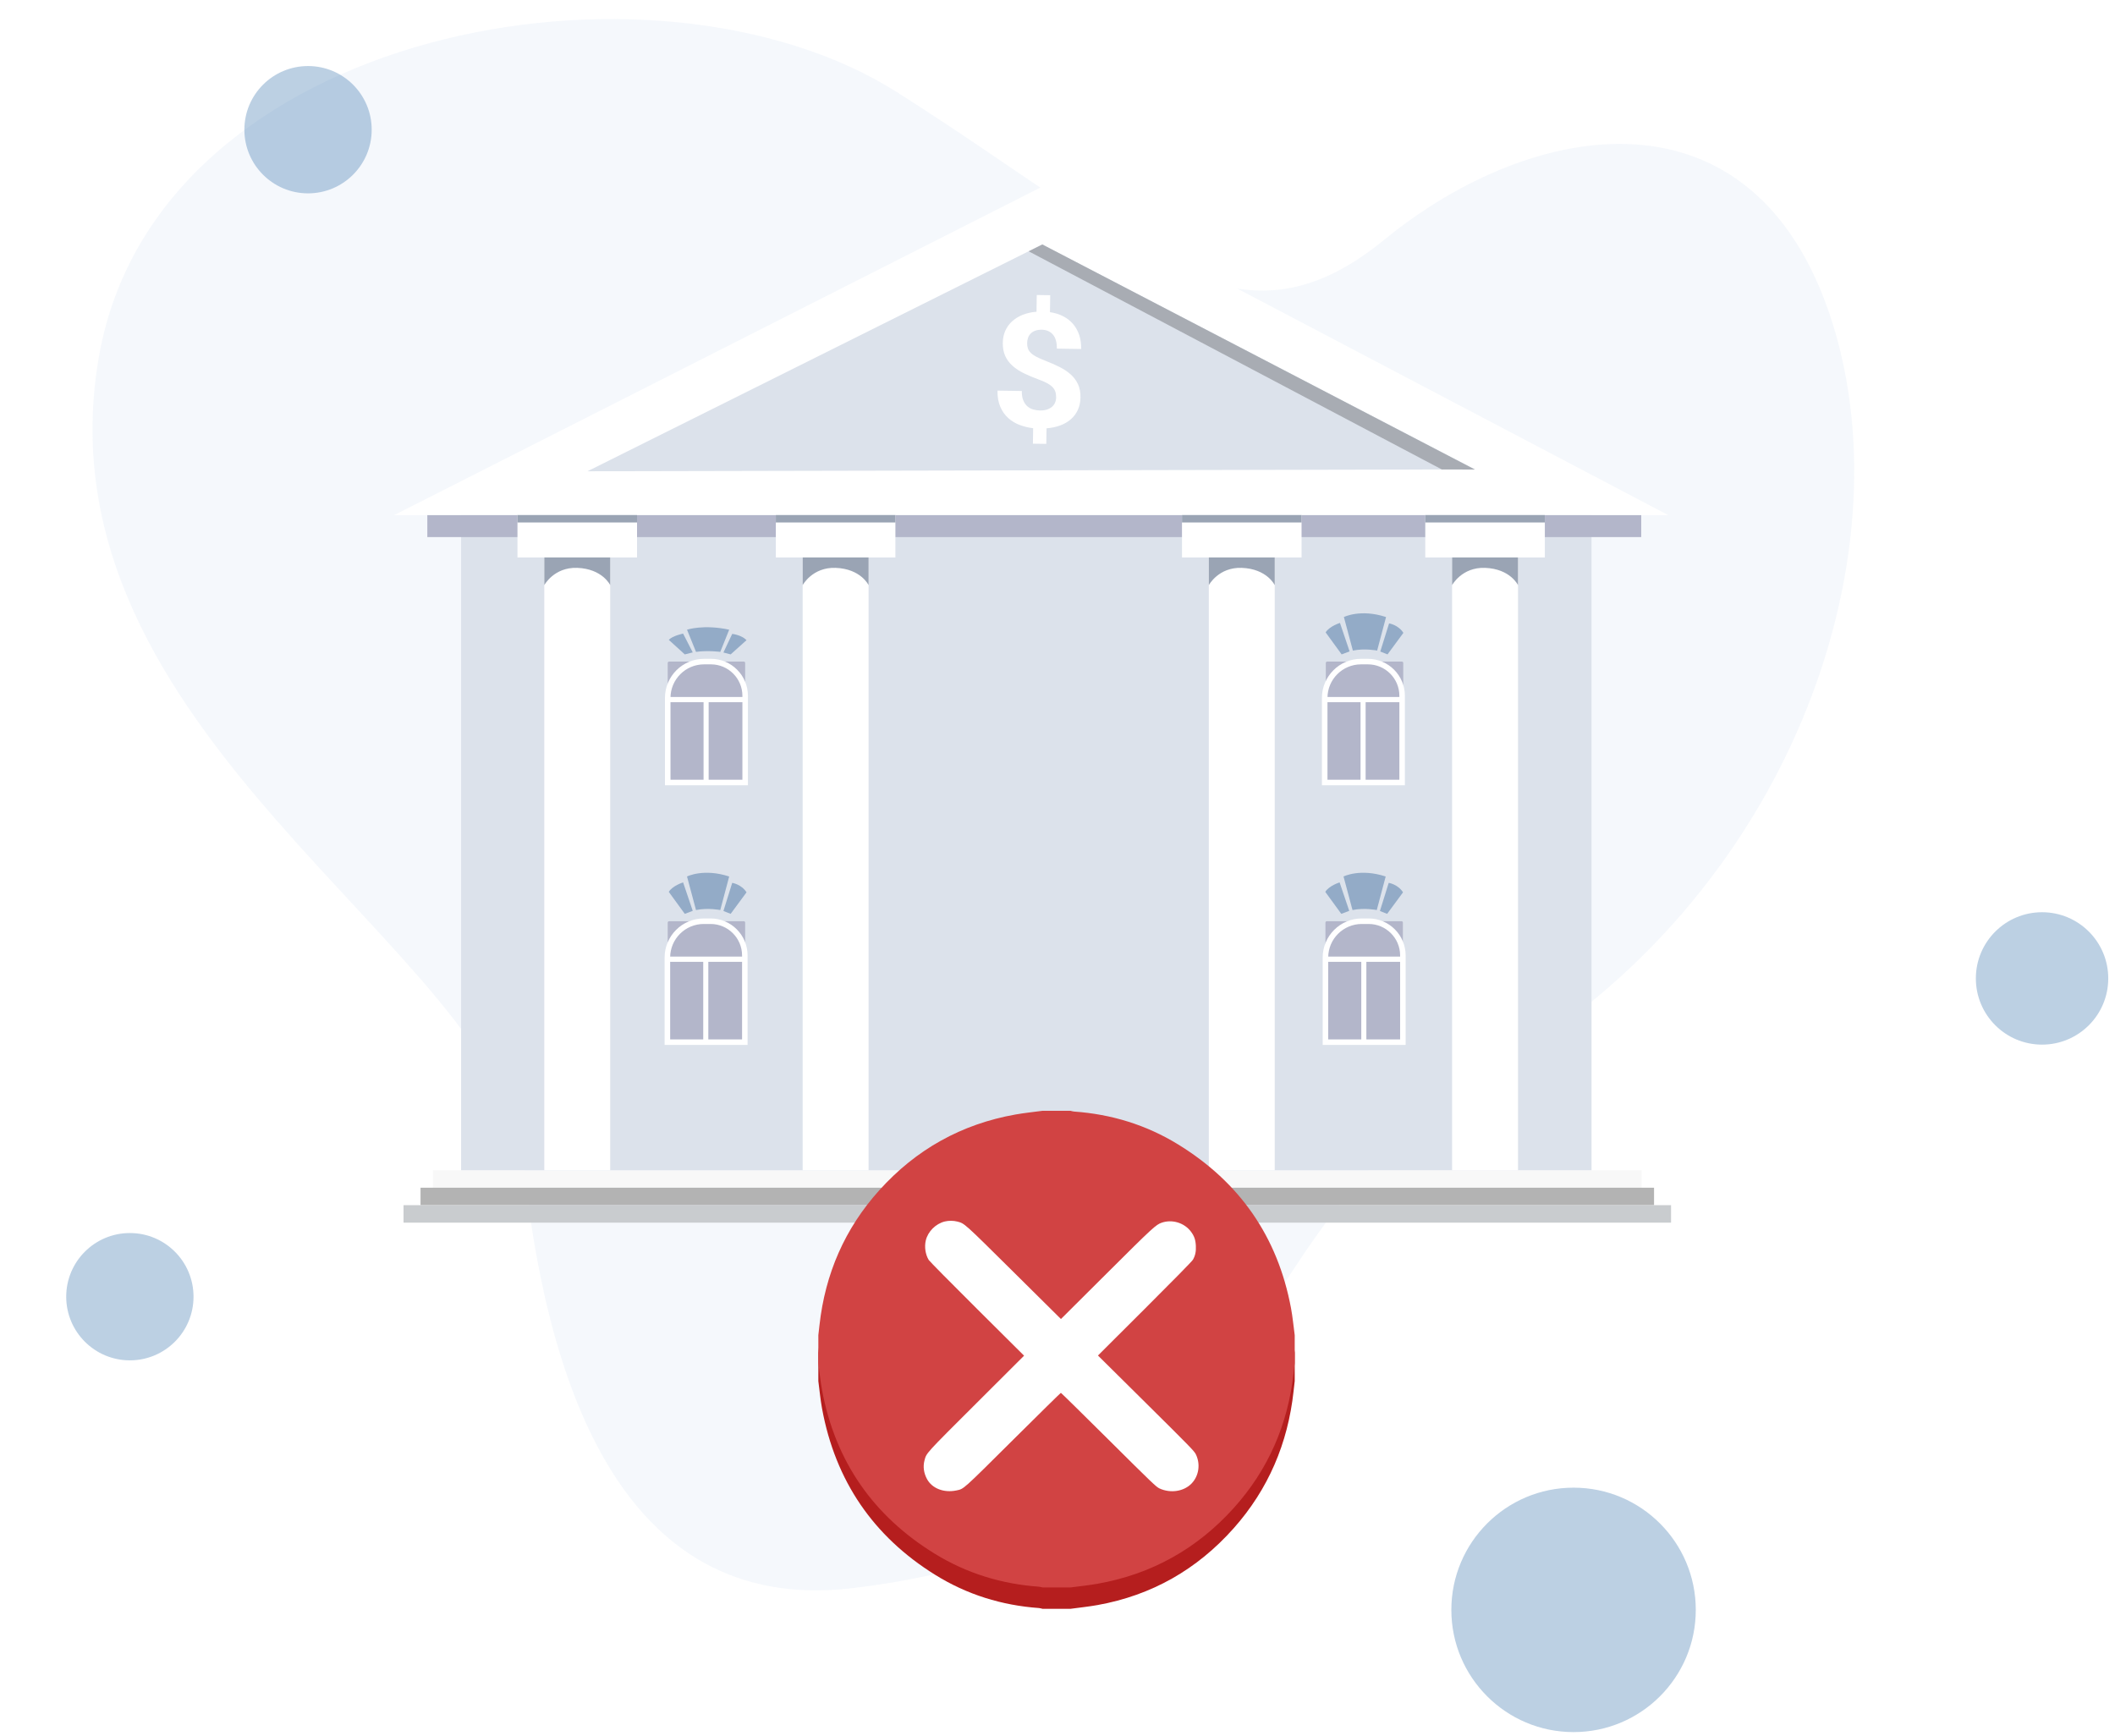 <svg width="212" height="174" viewBox="0 0 212 174" fill="none" xmlns="http://www.w3.org/2000/svg">
<path opacity="0.9" d="M9.95 35.559C15.858 2.759 65.641 -6.179 89.952 9.265C114.263 24.709 123.867 36.206 138.773 24.018C153.68 11.831 175.848 8.076 183.58 32.059C191.312 56.042 179.194 90.092 149.936 107.044C120.678 123.996 128.756 154.083 85.398 159.194C61.759 161.978 54.665 137.566 52.437 116.399C50.209 95.232 3.122 73.627 9.95 35.559Z" fill="#74A4D1" fill-opacity="0.08"/>
<path d="M157.728 173.618C164.494 173.618 169.979 168.134 169.979 161.368C169.979 154.602 164.494 149.117 157.728 149.117C150.963 149.117 145.478 154.602 145.478 161.368C145.478 168.134 150.963 173.618 157.728 173.618Z" fill="#1E62A1" fill-opacity="0.3"/>
<path d="M204.689 104.709C208.354 104.709 211.324 101.738 211.324 98.073C211.324 94.408 208.354 91.438 204.689 91.438C201.024 91.438 198.053 94.408 198.053 98.073C198.053 101.738 201.024 104.709 204.689 104.709Z" fill="#1E62A1" fill-opacity="0.3"/>
<path d="M30.877 19.381C34.401 19.381 37.257 16.524 37.257 13C37.257 9.476 34.401 6.62 30.877 6.62C27.353 6.62 24.496 9.476 24.496 13C24.496 16.524 27.353 19.381 30.877 19.381Z" fill="#1E62A1" fill-opacity="0.3"/>
<path d="M13.018 136.356C16.542 136.356 19.398 133.5 19.398 129.976C19.398 126.452 16.542 123.595 13.018 123.595C9.494 123.595 6.637 126.452 6.637 129.976C6.637 133.5 9.494 136.356 13.018 136.356Z" fill="#1E62A1" fill-opacity="0.3"/>
<g clip-path="url(#clip0_2076_29021)">
<path d="M164.553 117.302H43.394V119.053H164.553V117.302Z" fill="#F8F8F8"/>
<path d="M165.795 119.052H42.153V120.803H165.795V119.052Z" fill="#B3B3B3"/>
<path d="M167.5 120.803H40.448V122.554H167.5V120.803Z" fill="#C9CCCF"/>
<path d="M159.53 50.359H46.22V117.301H159.53V50.359Z" fill="#DCE2EB"/>
<path d="M167.224 51.636H39.5L104.523 18.678L167.224 51.636Z" fill="white"/>
<path d="M58.887 47.238L147.837 47.05L104.478 24.504L58.887 47.238Z" fill="#DCE2EB"/>
<path d="M164.512 51.636H42.834V53.835H164.512V51.636Z" fill="#B3B6CA"/>
<path d="M63.854 51.636H51.869V55.879H63.854V51.636Z" fill="white"/>
<path d="M61.164 55.879H54.558V117.302H61.164V55.879Z" fill="white"/>
<path d="M89.752 51.636H77.767V55.879H89.752V51.636Z" fill="white"/>
<path d="M87.063 55.879H80.456V117.302H87.063V55.879Z" fill="white"/>
<path d="M130.463 51.636H118.478V55.879H130.463V51.636Z" fill="white"/>
<path d="M127.774 55.879H121.167V117.302H127.774V55.879Z" fill="white"/>
<path d="M154.849 51.636H142.864V55.879H154.849V51.636Z" fill="white"/>
<path d="M152.16 55.879H145.553V117.302H152.16V55.879Z" fill="white"/>
<path d="M105.861 39.822C105.864 39.602 105.836 39.409 105.777 39.241C105.717 39.073 105.619 38.92 105.48 38.782C105.342 38.644 105.163 38.516 104.942 38.398C104.722 38.28 104.452 38.163 104.133 38.049C103.585 37.848 103.087 37.638 102.64 37.42C102.193 37.201 101.812 36.952 101.495 36.67C101.178 36.389 100.935 36.061 100.763 35.687C100.591 35.313 100.509 34.87 100.517 34.358C100.523 33.915 100.607 33.511 100.771 33.147C100.933 32.783 101.163 32.468 101.46 32.201C101.756 31.933 102.109 31.717 102.52 31.553C102.93 31.39 103.388 31.287 103.896 31.248L103.92 29.57L105.27 29.59L105.245 31.29C105.727 31.36 106.164 31.494 106.555 31.693C106.945 31.892 107.277 32.148 107.548 32.461C107.819 32.773 108.027 33.141 108.17 33.563C108.313 33.986 108.38 34.459 108.373 34.981L105.935 34.945C105.943 34.318 105.811 33.847 105.537 33.532C105.264 33.217 104.893 33.057 104.426 33.05C104.173 33.046 103.955 33.078 103.771 33.147C103.587 33.214 103.436 33.309 103.316 33.43C103.196 33.55 103.106 33.694 103.048 33.861C102.989 34.027 102.959 34.207 102.956 34.4C102.954 34.593 102.98 34.768 103.033 34.926C103.087 35.083 103.182 35.23 103.318 35.365C103.454 35.501 103.635 35.628 103.861 35.749C104.087 35.87 104.368 35.995 104.704 36.126C105.246 36.337 105.739 36.554 106.184 36.774C106.627 36.995 107.008 37.248 107.324 37.532C107.641 37.816 107.885 38.145 108.057 38.518C108.229 38.892 108.311 39.332 108.303 39.839C108.296 40.299 108.21 40.711 108.045 41.074C107.88 41.438 107.648 41.751 107.352 42.013C107.056 42.274 106.7 42.484 106.284 42.64C105.869 42.795 105.407 42.894 104.901 42.933L104.877 44.493L103.536 44.474L103.558 42.922C103.092 42.868 102.642 42.759 102.209 42.596C101.775 42.433 101.392 42.202 101.059 41.901C100.725 41.602 100.46 41.225 100.265 40.773C100.069 40.321 99.975 39.781 99.985 39.154L102.423 39.19C102.417 39.561 102.465 39.871 102.566 40.12C102.667 40.37 102.803 40.571 102.975 40.722C103.147 40.874 103.344 40.981 103.565 41.044C103.787 41.108 104.013 41.141 104.243 41.144C104.507 41.148 104.739 41.117 104.94 41.052C105.141 40.987 105.309 40.895 105.447 40.778C105.583 40.66 105.686 40.519 105.757 40.355C105.826 40.192 105.863 40.013 105.866 39.82L105.861 39.822Z" fill="white"/>
<path d="M67.07 66.315H74.559C74.632 66.315 74.692 66.375 74.692 66.449V78.438H66.929V66.457C66.929 66.378 66.992 66.315 67.07 66.315Z" fill="#B3B6CA"/>
<path d="M67.07 92.339H74.559C74.632 92.339 74.692 92.399 74.692 92.472V104.461H66.929V92.48C66.929 92.402 66.992 92.339 67.07 92.339Z" fill="#B3B6CA"/>
<path d="M133.035 66.315H140.524C140.597 66.315 140.657 66.375 140.657 66.449V78.438H132.894V66.457C132.894 66.378 132.956 66.315 133.035 66.315Z" fill="#B3B6CA"/>
<path d="M132.997 92.339H140.486C140.559 92.339 140.619 92.399 140.619 92.472V104.461H132.857V92.48C132.857 92.402 132.92 92.339 132.998 92.339H132.997Z" fill="#B3B6CA"/>
<path d="M54.558 58.653C54.558 58.653 55.533 56.835 57.862 56.92C60.395 57.013 61.166 58.653 61.166 58.653V55.879H54.559V58.653H54.558Z" fill="#9AA4B4"/>
<path d="M80.456 58.653C80.456 58.653 81.431 56.835 83.76 56.92C86.293 57.013 87.064 58.653 87.064 58.653V55.879H80.457V58.653H80.456Z" fill="#9AA4B4"/>
<path d="M121.167 58.653C121.167 58.653 122.142 56.835 124.471 56.92C127.005 57.013 127.775 58.653 127.775 58.653V55.879H121.168V58.653H121.167Z" fill="#9AA4B4"/>
<path d="M145.553 58.653C145.553 58.653 146.528 56.835 148.857 56.92C151.391 57.013 152.16 58.653 152.16 58.653V55.879H145.553V58.653Z" fill="#9AA4B4"/>
<path d="M63.854 51.63H51.869V52.37H63.854V51.63Z" fill="#9AA4B4"/>
<path d="M89.752 51.63H77.767V52.37H89.752V51.63Z" fill="#9AA4B4"/>
<path d="M130.463 51.63H118.478V52.37H130.463V51.63Z" fill="#9AA4B4"/>
<path d="M154.849 51.63H142.864V52.37H154.849V51.63Z" fill="#9AA4B4"/>
<path d="M103.108 25.188L144.526 47.058L147.837 47.063L104.478 24.504L103.108 25.188Z" fill="#A8ACB3"/>
<path d="M74.969 78.714H66.652V69.956C66.652 67.795 68.41 66.037 70.571 66.037H71.262C73.306 66.037 74.969 67.7 74.969 69.745V78.714ZM67.207 78.159H74.416V69.745C74.416 68.006 73.001 66.592 71.263 66.592H70.572C68.716 66.592 67.208 68.101 67.208 69.956V78.159H67.207Z" fill="white"/>
<path d="M74.565 69.863H66.99V70.386H74.565V69.863Z" fill="white"/>
<path d="M71.032 70.124H70.522V78.392H71.032V70.124Z" fill="white"/>
<path d="M140.822 78.714H132.505V69.956C132.505 67.795 134.263 66.037 136.424 66.037H137.114C139.159 66.037 140.822 67.7 140.822 69.745V78.714ZM133.06 78.159H140.268V69.745C140.268 68.006 138.854 66.592 137.115 66.592H136.424C134.569 66.592 133.061 68.101 133.061 69.956V78.159H133.06Z" fill="white"/>
<path d="M140.418 69.863H132.842V70.386H140.418V69.863Z" fill="white"/>
<path d="M136.885 70.124H136.376V78.392H136.885V70.124Z" fill="white"/>
<path d="M140.897 104.739H132.58V95.981C132.58 93.82 134.337 92.062 136.498 92.062H137.189C139.234 92.062 140.897 93.725 140.897 95.77V104.739ZM133.134 104.184H140.343V95.769C140.343 94.031 138.928 92.616 137.19 92.616H136.499C134.644 92.616 133.135 94.126 133.135 95.98V104.184H133.134Z" fill="white"/>
<path d="M140.493 95.886H132.917V96.41H140.493V95.886Z" fill="white"/>
<path d="M136.959 96.148H136.45V104.417H136.959V96.148Z" fill="white"/>
<path d="M74.935 104.739H66.618V95.981C66.618 93.82 68.376 92.062 70.537 92.062H71.228C73.272 92.062 74.935 93.725 74.935 95.77V104.739ZM67.173 104.184H74.382V95.769C74.382 94.031 72.967 92.616 71.229 92.616H70.538C68.682 92.616 67.174 94.126 67.174 95.98V104.184H67.173Z" fill="white"/>
<path d="M74.533 95.886H66.957V96.41H74.533V95.886Z" fill="white"/>
<path d="M70.999 96.148H70.49V104.417H70.999V96.148Z" fill="white"/>
<path d="M68.864 63.118C68.864 63.118 70.522 62.562 73.091 63.118L72.198 65.341C72.198 65.341 70.973 65.176 69.765 65.341L68.864 63.118Z" fill="#93ABC7"/>
<path d="M69.438 65.394L68.472 63.509C68.472 63.509 67.418 63.725 67.036 64.136L68.641 65.594L69.438 65.395V65.394Z" fill="#93ABC7"/>
<path d="M72.514 65.404L73.394 63.54C73.394 63.54 74.312 63.632 74.83 64.167L73.238 65.593L72.514 65.404Z" fill="#93ABC7"/>
<path d="M68.864 87.856C68.864 87.856 70.522 87.015 73.091 87.856L72.198 91.219C72.198 91.219 70.973 90.971 69.765 91.219L68.864 87.856Z" fill="#93ABC7"/>
<path d="M69.438 91.3L68.472 88.448C68.472 88.448 67.418 88.774 67.036 89.397L68.641 91.601L69.438 91.3Z" fill="#93ABC7"/>
<path d="M72.514 91.315L73.394 88.494C73.394 88.494 74.312 88.632 74.83 89.442L73.238 91.6L72.514 91.314V91.315Z" fill="#93ABC7"/>
<path d="M134.706 61.849C134.706 61.849 136.364 61.008 138.933 61.849L138.04 65.212C138.04 65.212 136.815 64.964 135.607 65.212L134.706 61.849Z" fill="#93ABC7"/>
<path d="M135.279 65.293L134.313 62.44C134.313 62.44 133.259 62.767 132.877 63.388L134.482 65.593L135.279 65.292V65.293Z" fill="#93ABC7"/>
<path d="M138.355 65.308L139.236 62.487C139.236 62.487 140.154 62.625 140.671 63.435L139.08 65.593L138.356 65.306L138.355 65.308Z" fill="#93ABC7"/>
<path d="M134.67 87.856C134.67 87.856 136.328 87.015 138.896 87.856L138.003 91.219C138.003 91.219 136.778 90.971 135.57 91.219L134.67 87.856Z" fill="#93ABC7"/>
<path d="M135.243 91.3L134.277 88.448C134.277 88.448 133.222 88.774 132.841 89.397L134.446 91.601L135.243 91.3Z" fill="#93ABC7"/>
<path d="M138.319 91.315L139.199 88.494C139.199 88.494 140.117 88.632 140.635 89.442L139.042 91.6L138.319 91.314V91.315Z" fill="#93ABC7"/>
</g>
<g filter="url(#filter0_d_2076_29021)">
<path d="M104.504 105.907H107.302C107.422 105.933 107.54 105.976 107.662 105.984C111.397 106.252 114.89 107.337 118.078 109.321C124.263 113.171 128.07 118.721 129.406 125.982C129.573 126.891 129.656 127.816 129.778 128.733V131.574C129.74 131.915 129.702 132.255 129.663 132.596C129.092 137.814 127.129 142.417 123.666 146.319C119.99 150.462 115.434 153.049 110.015 154.023C109.116 154.185 108.206 154.276 107.301 154.4H104.503C104.382 154.374 104.264 154.331 104.143 154.323C100.407 154.055 96.914 152.97 93.726 150.986C87.542 147.137 83.735 141.588 82.399 134.326C82.231 133.418 82.149 132.493 82.027 131.575V128.734C82.065 128.393 82.105 128.053 82.142 127.712C82.713 122.494 84.676 117.891 88.139 113.989C91.814 109.845 96.37 107.258 101.79 106.284C102.688 106.122 103.598 106.031 104.504 105.907Z" fill="#B51E1E"/>
<path d="M104.504 104.48H107.302C107.422 104.507 107.54 104.549 107.662 104.557C111.397 104.821 114.89 105.89 118.078 107.845C124.263 111.637 128.07 117.106 129.406 124.26C129.573 125.155 129.656 126.067 129.778 126.97V129.77C129.74 130.106 129.702 130.441 129.663 130.777C129.092 135.918 127.129 140.452 123.666 144.297C119.99 148.379 115.434 150.927 110.015 151.888C109.116 152.047 108.206 152.137 107.301 152.259H104.503C104.382 152.233 104.264 152.191 104.143 152.183C100.407 151.919 96.914 150.85 93.726 148.895C87.542 145.103 83.735 139.636 82.399 132.481C82.231 131.586 82.149 130.675 82.027 129.771V126.971C82.065 126.635 82.105 126.3 82.142 125.964C82.713 120.823 84.676 116.288 88.139 112.444C91.814 108.361 96.37 105.812 101.79 104.852C102.688 104.692 103.598 104.603 104.504 104.48Z" fill="#D14343"/>
<path fill-rule="evenodd" clip-rule="evenodd" d="M94.709 115.574C93.796 115.794 93.007 116.581 92.797 117.48C92.646 118.126 92.759 118.878 93.092 119.433C93.164 119.553 95.344 121.761 97.936 124.339L102.65 129.027L97.869 133.796C92.721 138.931 92.864 138.773 92.666 139.532C92.506 140.143 92.592 140.782 92.915 141.386C93.425 142.338 94.615 142.799 95.875 142.533C96.625 142.375 96.43 142.55 101.548 137.462C104.154 134.871 106.31 132.752 106.339 132.752C106.368 132.752 108.524 134.871 111.131 137.461C115.525 141.827 115.895 142.181 116.219 142.332C117.332 142.848 118.68 142.638 119.451 141.827C120.175 141.065 120.343 139.9 119.87 138.917C119.713 138.592 119.337 138.206 114.877 133.787L110.055 129.01L114.746 124.331C117.668 121.416 119.489 119.561 119.574 119.41C119.812 118.99 119.895 118.598 119.868 118.023C119.839 117.407 119.709 117.033 119.37 116.584C118.708 115.708 117.507 115.339 116.462 115.691C115.866 115.892 115.593 116.143 110.919 120.798L106.345 125.352L101.631 120.68C96.57 115.664 96.694 115.775 95.946 115.581C95.575 115.485 95.088 115.482 94.709 115.574Z" fill="white"/>
</g>
<defs>
<filter id="filter0_d_2076_29021" x="75.166" y="104.48" width="61.474" height="63.643" filterUnits="userSpaceOnUse" color-interpolation-filters="sRGB">
<feFlood flood-opacity="0" result="BackgroundImageFix"/>
<feColorMatrix in="SourceAlpha" type="matrix" values="0 0 0 0 0 0 0 0 0 0 0 0 0 0 0 0 0 0 127 0" result="hardAlpha"/>
<feOffset dy="6.861"/>
<feGaussianBlur stdDeviation="3.431"/>
<feComposite in2="hardAlpha" operator="out"/>
<feColorMatrix type="matrix" values="0 0 0 0 0 0 0 0 0 0 0 0 0 0 0 0 0 0 0.2 0"/>
<feBlend mode="normal" in2="BackgroundImageFix" result="effect1_dropShadow_2076_29021"/>
<feBlend mode="normal" in="SourceGraphic" in2="effect1_dropShadow_2076_29021" result="shape"/>
</filter>
<clipPath id="clip0_2076_29021">
<rect width="128" height="103.876" fill="white" transform="translate(39.5 18.678)"/>
</clipPath>
</defs>
</svg>
